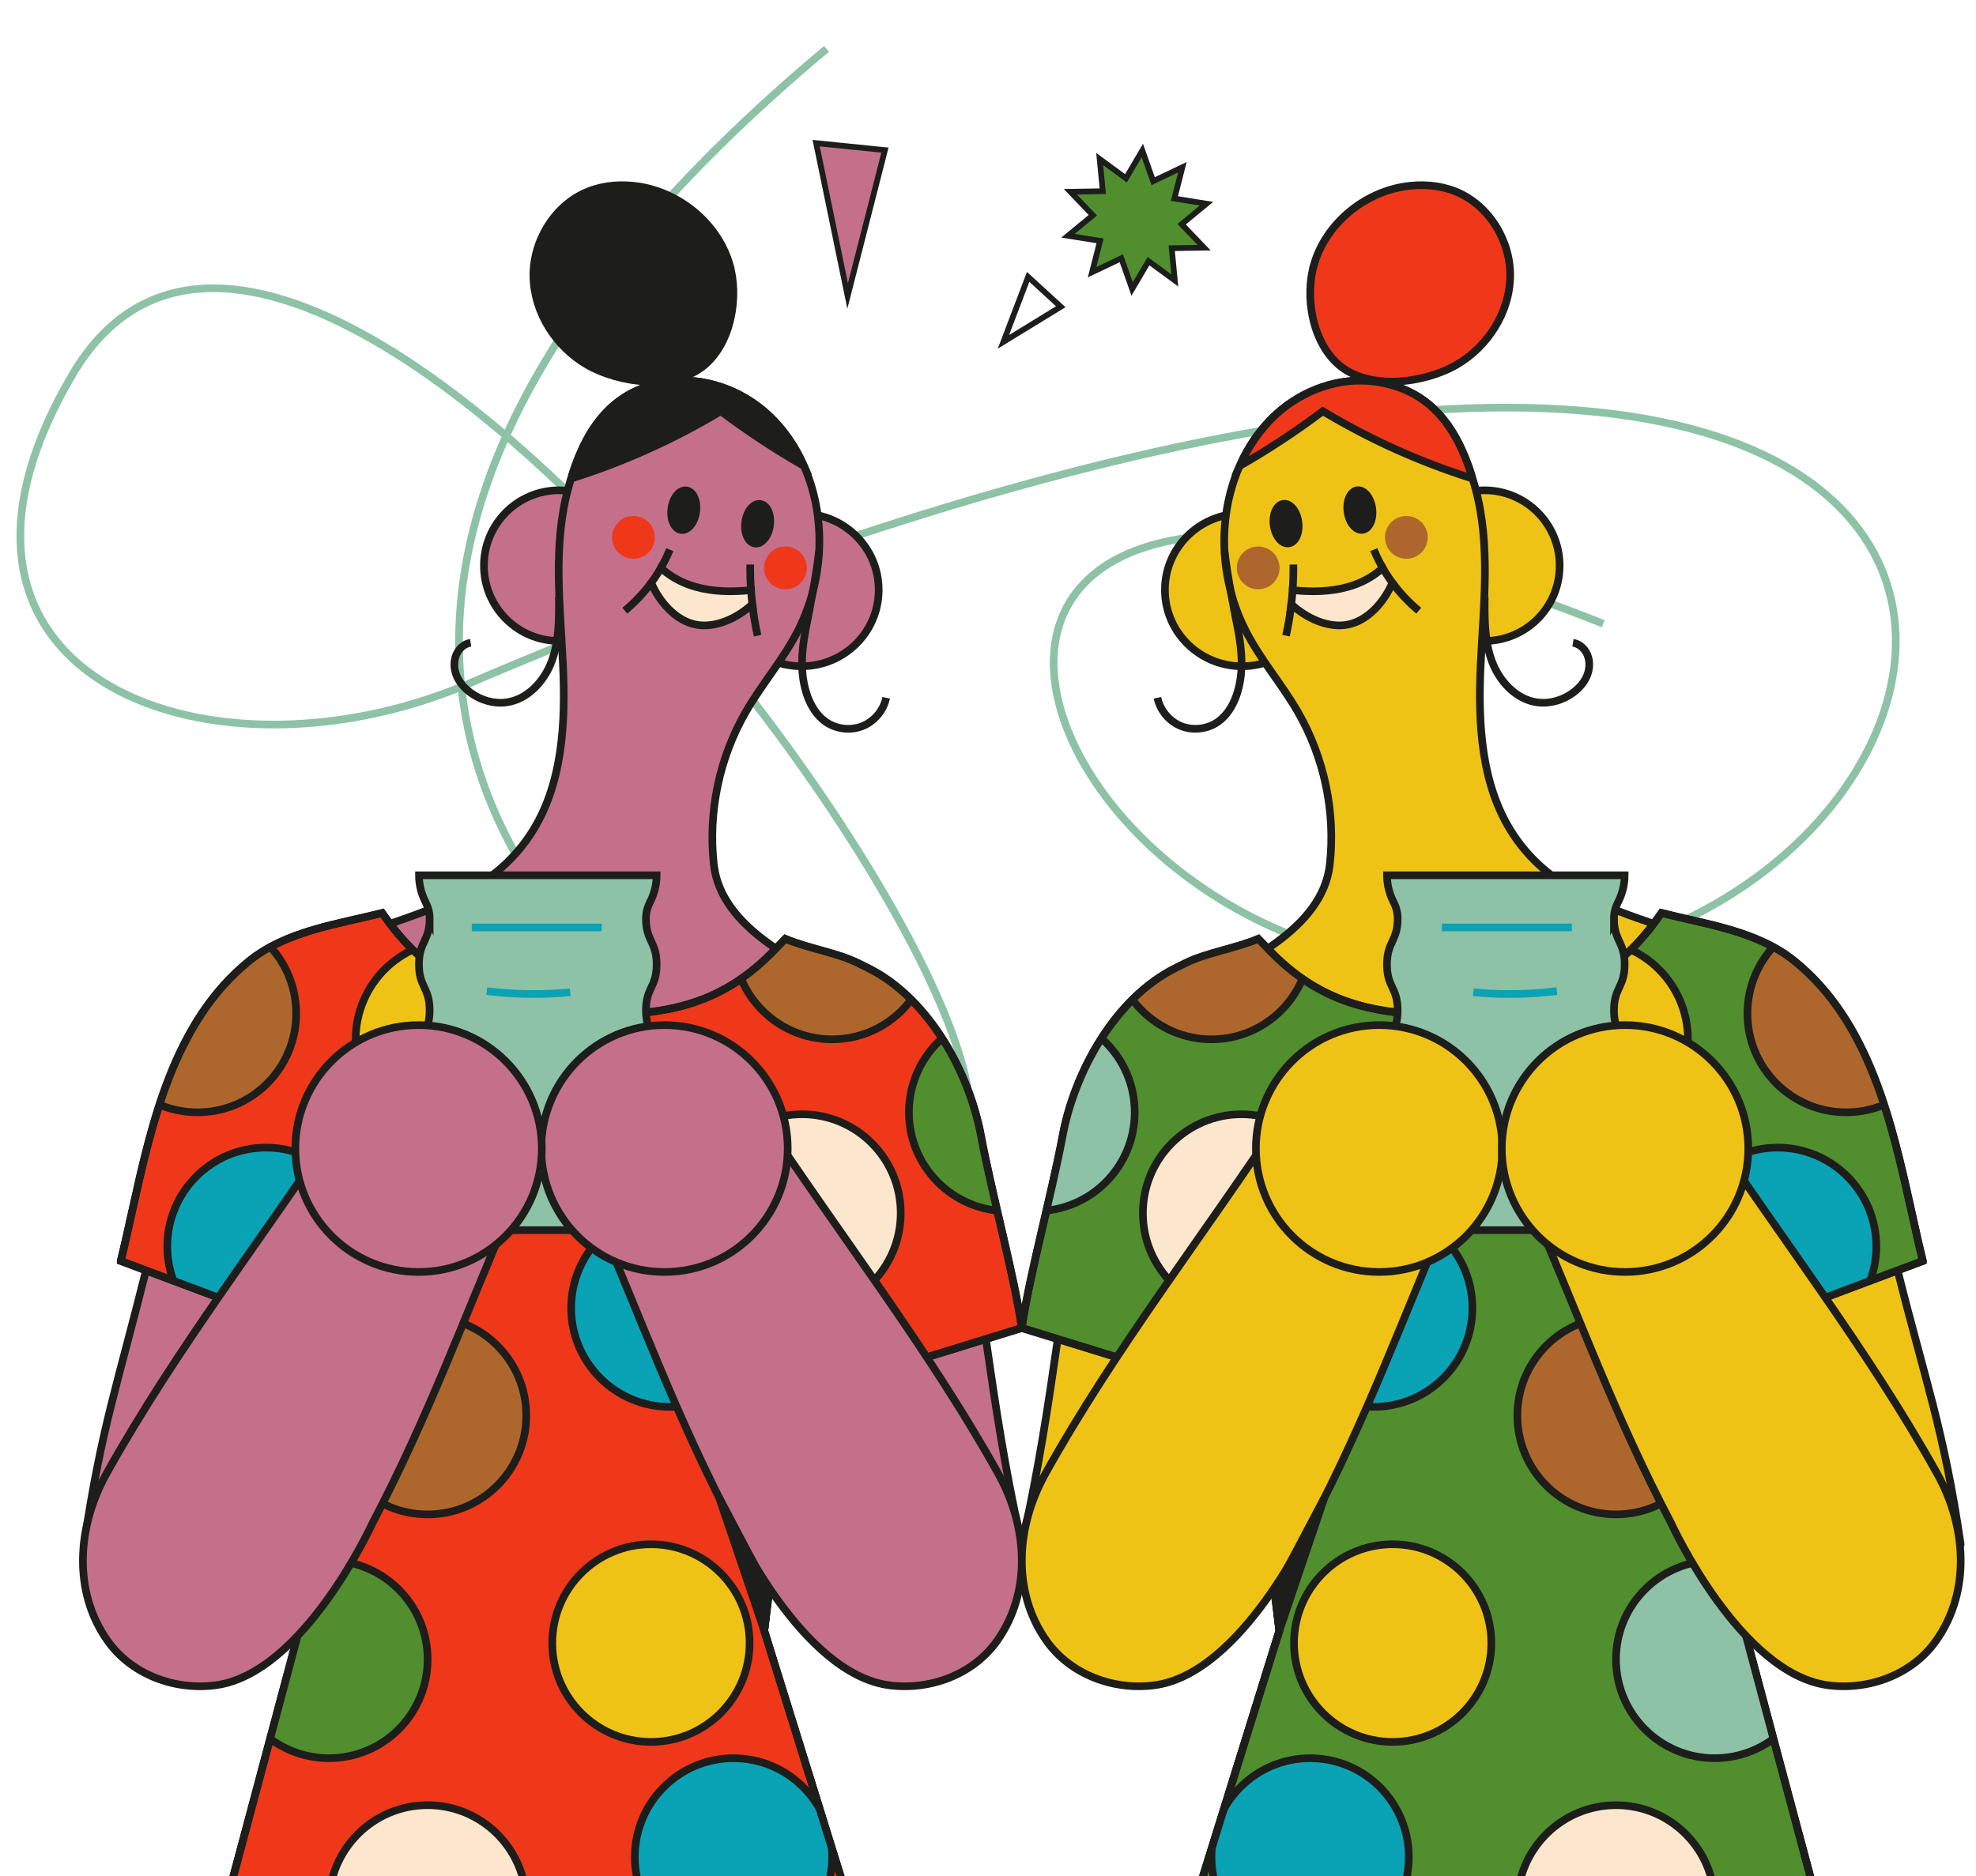 <svg width="517" height="491" viewBox="0 0 517 491" fill="none" xmlns="http://www.w3.org/2000/svg">
<g clip-path="url(#clip0_148_1012)">
<path d="M419.468 163.222C199.244 75.53 265.616 264.379 395.156 253.044C548.169 239.655 575.662 -13.283 125.246 177.783C57.065 208.588 -28.352 178.296 19.01 97.947C88.111 -19.294 347.595 362.907 218.317 297.453C121.285 248.326 58.157 145.002 216.25 12.801" stroke="#8DC2A6" stroke-width="2" stroke-miterlimit="10"/>
<path d="M315.034 64.818L306.566 64.96L307.374 73.381L300.503 68.341L296.212 75.611L293.381 67.588L285.737 71.228L287.829 63.037L279.432 61.69L285.933 56.328L280.06 50.184L288.529 50.04L287.721 41.62L294.592 46.66L298.883 39.391L301.713 47.413L309.358 43.772L307.267 51.962L315.663 53.31L309.162 58.673L315.034 64.818Z" fill="#518E2E"/>
<path d="M315.034 64.818L306.566 64.96L307.374 73.381L300.503 68.341L296.212 75.611L293.381 67.588L285.737 71.228L287.829 63.037L279.432 61.69L285.933 56.328L280.06 50.184L288.529 50.04L287.721 41.62L294.592 46.66L298.883 39.391L301.713 47.413L309.358 43.772L307.267 51.962L315.663 53.31L309.162 58.673L315.034 64.818Z" stroke="#1D1D1B" stroke-width="1.5" stroke-miterlimit="10"/>
<path d="M201.281 172.524C203.85 173.7 206.711 174.351 209.726 174.351C220.866 174.351 229.901 165.412 229.901 154.378C229.901 143.344 220.872 134.406 209.726 134.406" fill="#C4708A"/>
<path d="M201.281 172.524C203.85 173.7 206.711 174.351 209.726 174.351C220.866 174.351 229.901 165.412 229.901 154.378C229.901 143.344 220.872 134.406 209.726 134.406" stroke="#1D1D1B" stroke-width="2" stroke-miterlimit="10"/>
<path d="M149.201 128.524C148.254 128.387 147.288 128.309 146.299 128.309C135.428 128.309 126.619 137.134 126.619 148.025C126.619 158.916 135.428 167.741 146.299 167.741C146.931 167.741 147.556 167.711 148.176 167.651" fill="#C4708A"/>
<path d="M149.201 128.524C148.254 128.387 147.288 128.309 146.299 128.309C135.428 128.309 126.619 137.134 126.619 148.025C126.619 158.916 135.428 167.741 146.299 167.741C146.931 167.741 147.556 167.711 148.176 167.651" stroke="#1D1D1B" stroke-width="2" stroke-miterlimit="10"/>
<path d="M26 404.134L266.8 401.686C259.1 367.001 256.99 337.081 249.748 298.336C247.048 283.88 237.882 266.499 223.941 259.573C209.583 252.45 188.657 243.201 186.768 226.25C185.23 212.487 188.216 198.252 195.142 186.269C199.35 178.996 204.946 172.565 208.767 165.072C213.72 155.375 215.484 144.072 213.714 133.325C213.07 129.42 211.949 125.569 210.358 121.944C208.129 116.869 204.97 112.242 200.911 108.498C193.938 102.085 184.175 98.526 174.8 99.888C160.824 101.912 153.85 111.274 149.69 124.315C149.321 125.473 148.975 126.649 148.647 127.861C144.624 142.723 146.555 158.444 147.288 173.831C148.022 189.212 147.241 205.584 138.742 218.422C122.751 242.562 90.697 239.899 69.593 256.952C48.381 274.1 44.59 306.671 38.392 331.671C31.049 361.293 26.404 373.921 22 404.128L26 404.134Z" fill="#C4708A" stroke="#1D1D1B" stroke-width="2" stroke-miterlimit="10"/>
<path d="M211.759 321.927L199.964 426.781L220.86 494.013H60.259L78.568 426.781L84.701 312.194" fill="#C4708A"/>
<path d="M211.759 321.927L199.964 426.781L220.86 494.013H60.259L78.568 426.781L84.701 312.194" stroke="#1D1D1B" stroke-width="2" stroke-miterlimit="10"/>
<path d="M31.591 329.988C32.587 325.981 33.51 321.795 34.488 317.365C39.667 293.935 45.544 267.377 65.188 251.5C75.034 243.541 88.558 241.845 99.983 238.914L100.746 239.994C113.978 258.677 132.46 265.586 155.329 265.586H156.33C175.498 265.586 189.373 262.415 202.676 248.593L205.465 245.697C211.759 248.3 218.988 249.339 224.329 251.96C225.252 252.414 226.158 252.862 227.04 253.298C243.335 261.388 253.634 281.104 256.62 297.046C259.565 312.797 265.382 333.809 267.349 347.53L206.782 366.195L199.964 426.787L220.86 494.019H60.259L88.147 389.577L83.51 349.476L31.591 329.993V329.988Z" fill="#EE3819" stroke="#1D1D1B" stroke-width="2" stroke-miterlimit="10"/>
<mask id="mask0_148_1012" style="mask-type:luminance" maskUnits="userSpaceOnUse" x="31" y="238" width="237" height="257">
<path d="M31.591 329.988C32.587 325.981 33.51 321.795 34.488 317.365C39.667 293.935 45.544 267.377 65.188 251.5C75.034 243.541 88.558 241.845 99.983 238.914L100.746 239.994C113.978 258.677 132.46 265.586 155.329 265.586H156.33C175.498 265.586 189.373 262.415 202.676 248.593L205.465 245.697C211.759 248.3 218.988 249.339 224.329 251.96C225.252 252.414 226.158 252.862 227.04 253.298C243.335 261.388 253.634 281.104 256.62 297.046C259.565 312.797 265.382 333.809 267.349 347.53L206.782 366.195L199.964 426.787L220.86 494.019H60.259L88.147 389.577L83.51 349.476L31.591 329.993V329.988Z" fill="white"/>
</mask>
<g mask="url(#mask0_148_1012)">
<path d="M51.677 291.093C65.933 291.093 77.49 279.515 77.49 265.233C77.49 250.951 65.933 239.374 51.677 239.374C37.42 239.374 25.864 250.951 25.864 265.233C25.864 279.515 37.42 291.093 51.677 291.093Z" fill="#AD672C" stroke="#1D1D1B" stroke-width="2" stroke-miterlimit="10"/>
<path d="M118.877 297.846C133.133 297.846 144.69 286.268 144.69 271.986C144.69 257.704 133.133 246.127 118.877 246.127C104.621 246.127 93.064 257.704 93.064 271.986C93.064 286.268 104.621 297.846 118.877 297.846Z" fill="#EFC316" stroke="#1D1D1B" stroke-width="2" stroke-linecap="round" stroke-linejoin="round"/>
<path d="M111.88 396.312C126.136 396.312 137.693 384.734 137.693 370.452C137.693 356.17 126.136 344.592 111.88 344.592C97.623 344.592 86.066 356.17 86.066 370.452C86.066 384.734 97.623 396.312 111.88 396.312Z" fill="#AD672C" stroke="#1D1D1B" stroke-width="2" stroke-miterlimit="10"/>
<path d="M170.312 455.848C184.569 455.848 196.126 444.27 196.126 429.988C196.126 415.706 184.569 404.128 170.312 404.128C156.056 404.128 144.499 415.706 144.499 429.988C144.499 444.27 156.056 455.848 170.312 455.848Z" fill="#EFC316" stroke="#1D1D1B" stroke-width="2" stroke-linecap="round" stroke-linejoin="round"/>
<path d="M86.072 460.111C100.329 460.111 111.886 448.533 111.886 434.251C111.886 419.969 100.329 408.391 86.072 408.391C71.816 408.391 60.259 419.969 60.259 434.251C60.259 448.533 71.816 460.111 86.072 460.111Z" fill="#518E2E" stroke="#1D1D1B" stroke-width="2" stroke-miterlimit="10"/>
<path d="M111.88 524.131C126.136 524.131 137.693 512.553 137.693 498.271C137.693 483.989 126.136 472.411 111.88 472.411C97.623 472.411 86.066 483.989 86.066 498.271C86.066 512.553 97.623 524.131 111.88 524.131Z" fill="#FCE6CE" stroke="#1D1D1B" stroke-width="2" stroke-miterlimit="10"/>
<path d="M191.906 511.837C206.162 511.837 217.719 500.259 217.719 485.977C217.719 471.695 206.162 460.117 191.906 460.117C177.65 460.117 166.093 471.695 166.093 485.977C166.093 500.259 177.65 511.837 191.906 511.837Z" fill="#0AA2B5" stroke="#1D1D1B" stroke-width="2" stroke-miterlimit="10"/>
<path d="M175.253 368.171C189.509 368.171 201.066 356.593 201.066 342.311C201.066 328.029 189.509 316.452 175.253 316.452C160.997 316.452 149.44 328.029 149.44 342.311C149.44 356.593 160.997 368.171 175.253 368.171Z" fill="#0AA2B5" stroke="#1D1D1B" stroke-width="2" stroke-miterlimit="10"/>
<path d="M209.852 343.32C224.108 343.32 235.665 331.743 235.665 317.461C235.665 303.179 224.108 291.601 209.852 291.601C195.595 291.601 184.038 303.179 184.038 317.461C184.038 331.743 195.595 343.32 209.852 343.32Z" fill="#FCE6CE" stroke="#1D1D1B" stroke-width="2" stroke-miterlimit="10"/>
<path d="M217.713 271.986C231.969 271.986 243.526 260.409 243.526 246.127C243.526 231.845 231.969 220.267 217.713 220.267C203.457 220.267 191.9 231.845 191.9 246.127C191.9 260.409 203.457 271.986 217.713 271.986Z" fill="#AD672C" stroke="#1D1D1B" stroke-width="2" stroke-miterlimit="10"/>
<path d="M263.624 316.947C277.88 316.947 289.437 305.369 289.437 291.087C289.437 276.805 277.88 265.227 263.624 265.227C249.367 265.227 237.81 276.805 237.81 291.087C237.81 305.369 249.367 316.947 263.624 316.947Z" fill="#518E2E" stroke="#1D1D1B" stroke-width="2" stroke-miterlimit="10"/>
<path d="M69.587 352.044C83.843 352.044 95.4 340.466 95.4 326.184C95.4 311.902 83.843 300.324 69.587 300.324C55.331 300.324 43.774 311.902 43.774 326.184C43.774 340.466 55.331 352.044 69.587 352.044Z" fill="#0AA2B5" stroke="#1D1D1B" stroke-width="2" stroke-miterlimit="10"/>
</g>
<path d="M31.591 329.988C32.587 325.981 33.51 321.795 34.488 317.365C39.667 293.935 45.544 267.377 65.188 251.5C75.034 243.541 88.558 241.845 99.983 238.914L100.746 239.994C113.978 258.677 132.46 265.586 155.329 265.586H156.33C175.498 265.586 189.373 262.415 202.676 248.593L205.465 245.697C211.759 248.3 218.988 249.339 224.329 251.96C225.252 252.414 226.158 252.862 227.04 253.298C243.335 261.388 253.634 281.104 256.62 297.046C259.565 312.797 265.382 333.809 267.349 347.53L206.782 366.195L199.964 426.787L220.86 494.019H60.259L88.147 389.577L83.51 349.476L31.591 329.993V329.988Z" stroke="#1D1D1B" stroke-width="2" stroke-miterlimit="10"/>
<path d="M156.175 318.344C167.153 343.631 176.91 370.757 191.608 398.653C191.608 398.653 209.601 438.054 232.69 441.034C243.407 442.419 254.665 438.198 260.906 429.367C270.162 416.267 268.689 399.136 261.204 385.69C242.846 352.725 219.239 322.649 198.545 291.087L156.175 318.344Z" fill="#C4708A" stroke="#1D1D1B" stroke-width="2" stroke-miterlimit="10"/>
<path d="M132.859 318.344C121.88 343.631 112.124 370.757 97.426 398.653C97.426 398.653 79.433 438.054 56.343 441.034C45.627 442.419 34.368 438.198 28.128 429.367C18.872 416.267 20.344 399.136 27.83 385.69C46.187 352.725 69.795 322.649 90.489 291.087L132.859 318.344Z" fill="#C4708A" stroke="#1D1D1B" stroke-width="2" stroke-miterlimit="10"/>
<path d="M112.416 240.359C112.416 238.615 111.933 237.242 111.325 236.042C110.222 233.874 109.62 231.492 109.62 229.062H171.796V229.074C171.796 231.504 171.194 233.88 170.092 236.042C169.484 237.236 169.007 238.609 169.007 240.359C169.007 246.186 171.629 246.371 171.796 251.841V252.933C171.629 258.415 169.007 258.594 169.007 264.415C169.007 270.237 171.629 270.422 171.796 275.891V276.984C171.629 282.453 169.007 282.639 169.007 288.46C169.007 294.282 171.629 294.473 171.796 299.942V300.491C171.796 312.326 162.218 321.921 150.405 321.921H131.005C119.192 321.921 109.615 312.326 109.615 300.491C109.615 294.467 112.41 294.467 112.41 288.454C112.41 282.441 109.615 282.441 109.615 276.423C109.615 270.404 112.41 270.41 112.41 264.397C112.41 258.385 109.615 258.385 109.615 252.372C109.615 246.359 112.41 246.359 112.41 240.347L112.416 240.359Z" fill="#8DC2A6" stroke="#1D1D1B" stroke-width="2" stroke-miterlimit="10"/>
<path d="M196.834 158.122C192.937 161.77 187.239 164.391 182.238 163.496C176.91 162.534 172.565 157.626 170.384 152.509C171.307 151.255 172.154 149.96 172.917 148.616C175.015 150.563 177.577 152.055 180.277 153.029C184.837 154.671 189.796 154.957 194.629 154.599C195.249 154.551 195.875 154.486 196.489 154.384C196.572 155.638 196.691 156.886 196.84 158.128L196.834 158.122Z" fill="#FCE6CE" stroke="#1D1D1B" stroke-width="2" stroke-miterlimit="10"/>
<path d="M198.217 166.35C197.615 163.633 197.144 160.886 196.834 158.122L198.217 166.35Z" fill="#FCE6CE"/>
<path d="M198.217 166.35C197.615 163.633 197.144 160.886 196.834 158.122" stroke="#1D1D1B" stroke-width="2" stroke-miterlimit="10"/>
<path d="M196.483 154.378C196.328 152.163 196.268 149.942 196.292 147.727L196.483 154.378Z" fill="#FCE6CE"/>
<path d="M196.483 154.378C196.328 152.163 196.268 149.942 196.292 147.727" stroke="#1D1D1B" stroke-width="2" stroke-miterlimit="10"/>
<path d="M163.482 159.812C166.075 157.662 168.399 155.202 170.378 152.509L163.482 159.812Z" fill="#FCE6CE"/>
<path d="M163.482 159.812C166.075 157.662 168.399 155.202 170.378 152.509" stroke="#1D1D1B" stroke-width="2" stroke-miterlimit="10"/>
<path d="M175.253 143.834C174.579 145.476 173.805 147.07 172.911 148.61L175.253 143.834Z" fill="#FCE6CE"/>
<path d="M175.253 143.834C174.579 145.476 173.805 147.07 172.911 148.61" stroke="#1D1D1B" stroke-width="2" stroke-miterlimit="10"/>
<path d="M170.385 152.511C170.354 152.463 170.336 152.414 170.312 152.36L170.385 152.511Z" fill="#FCE6CE"/>
<path d="M170.385 152.511C170.354 152.463 170.336 152.414 170.312 152.36" stroke="#1D1D1B" stroke-width="2" stroke-miterlimit="10"/>
<path d="M196.89 158.068C196.89 158.068 196.853 158.105 196.834 158.123L196.89 158.068Z" fill="#FCE6CE"/>
<path d="M196.89 158.068C196.89 158.068 196.853 158.105 196.834 158.123" stroke="#1D1D1B" stroke-width="2" stroke-miterlimit="10"/>
<path d="M196.513 154.372C196.513 154.372 196.489 154.372 196.483 154.378L196.513 154.372Z" fill="#FCE6CE"/>
<path d="M196.513 154.372C196.513 154.372 196.489 154.372 196.483 154.378" stroke="#1D1D1B" stroke-width="2" stroke-miterlimit="10"/>
<path d="M182.137 133.945C182.519 131.085 181.383 128.573 179.599 128.333C177.814 128.093 176.057 130.217 175.674 133.077C175.291 135.937 176.427 138.449 178.212 138.689C179.997 138.929 181.754 136.805 182.137 133.945Z" fill="#1D1D1B" stroke="#1D1D1B" stroke-width="2" stroke-miterlimit="10"/>
<path d="M201.458 137.496C201.84 134.636 200.704 132.123 198.92 131.883C197.135 131.643 195.378 133.767 194.995 136.627C194.612 139.487 195.748 142 197.533 142.24C199.318 142.479 201.075 140.355 201.458 137.496Z" fill="#1D1D1B" stroke="#1D1D1B" stroke-width="2" stroke-miterlimit="10"/>
<path d="M190.839 69.036C187.698 58.546 177.995 50.497 167.195 48.807C162.773 48.114 158.148 48.419 153.982 50.061C145.226 53.506 139.409 62.94 139.564 72.368C139.719 81.79 145.459 90.746 153.6 95.463C162.046 100.354 176.529 102.199 184.354 95.523C191.411 89.499 193.372 77.527 190.833 69.036H190.839Z" fill="#1D1D1B" stroke="#1D1D1B" stroke-width="2" stroke-miterlimit="10"/>
<path d="M146.233 156.265C146.287 161.913 146.311 167.705 144.362 173.001C142.413 178.297 138.026 183.08 132.436 183.815C129.176 184.244 125.796 183.241 123.138 181.295C121.487 180.083 120.075 178.483 119.359 176.566C118.644 174.649 118.686 172.398 119.729 170.637C120.468 169.401 121.714 168.434 123.138 168.207" stroke="#1D1D1B" stroke-width="2" stroke-miterlimit="10"/>
<path d="M214.292 144.335C213.618 150.282 212.009 158.552 210.847 164.421C209.685 170.29 209.22 176.512 211.246 182.143C212.194 184.776 213.731 187.272 216.008 188.884C218.762 190.824 222.499 191.272 225.628 190.036C228.757 188.794 231.183 185.904 231.862 182.602" stroke="#1D1D1B" stroke-width="2" stroke-miterlimit="10"/>
<path d="M149.678 124.321L149.851 125.103C163.393 120.816 176.421 114.923 188.592 107.608C195.535 112.833 202.807 117.633 210.346 121.95C208.117 116.875 204.958 112.248 200.899 108.504C193.926 102.091 184.164 98.532 174.788 99.894C160.812 101.918 153.839 111.28 149.678 124.321Z" fill="#1D1D1B" stroke="#1D1D1B" stroke-width="2" stroke-miterlimit="10"/>
<path d="M173.852 332.871C191.66 332.871 206.097 318.409 206.097 300.569C206.097 282.729 191.66 268.267 173.852 268.267C156.045 268.267 141.608 282.729 141.608 300.569C141.608 318.409 156.045 332.871 173.852 332.871Z" fill="#C4708A" stroke="#1D1D1B" stroke-width="2" stroke-miterlimit="10"/>
<path d="M109.519 332.871C127.327 332.871 141.763 318.409 141.763 300.569C141.763 282.729 127.327 268.267 109.519 268.267C91.711 268.267 77.275 282.729 77.275 300.569C77.275 318.409 91.711 332.871 109.519 332.871Z" fill="#C4708A" stroke="#1D1D1B" stroke-width="2" stroke-miterlimit="10"/>
<path d="M188.216 392.061L199.964 426.782L201.251 416.697L188.216 392.061Z" fill="#1D1D1B" stroke="#1D1D1B" stroke-width="2" stroke-miterlimit="10"/>
<path d="M123.436 242.711H157.432" stroke="#0AA2B5" stroke-width="2" stroke-miterlimit="10"/>
<path d="M127.358 259.37C134.319 260.254 142.252 260.391 149.201 259.669" stroke="#0AA2B5" stroke-width="2" stroke-miterlimit="10"/>
<path d="M205.5 154.217C208.588 154.217 211.091 151.709 211.091 148.616C211.091 145.523 208.588 143.016 205.5 143.016C202.413 143.016 199.91 145.523 199.91 148.616C199.91 151.709 202.413 154.217 205.5 154.217Z" fill="#EE3819"/>
<path d="M165.735 146.228C168.822 146.228 171.325 143.72 171.325 140.627C171.325 137.534 168.822 135.027 165.735 135.027C162.647 135.027 160.144 137.534 160.144 140.627C160.144 143.72 162.647 146.228 165.735 146.228Z" fill="#EE3819"/>
<path d="M333.41 172.524C330.841 173.7 327.981 174.351 324.965 174.351C313.825 174.351 304.79 165.412 304.79 154.378C304.79 143.344 313.819 134.406 324.965 134.406" fill="#EFC316"/>
<path d="M333.41 172.524C330.841 173.7 327.981 174.351 324.965 174.351C313.825 174.351 304.79 165.412 304.79 154.378C304.79 143.344 313.819 134.406 324.965 134.406" stroke="#1D1D1B" stroke-width="2" stroke-linecap="round" stroke-linejoin="round"/>
<path d="M385.483 128.524C386.431 128.387 387.396 128.309 388.386 128.309C399.257 128.309 408.066 137.134 408.066 148.025C408.066 158.916 399.257 167.741 388.386 167.741C387.754 167.741 387.128 167.711 386.508 167.651" fill="#EFC316"/>
<path d="M385.483 128.524C386.431 128.387 387.396 128.309 388.386 128.309C399.257 128.309 408.066 137.134 408.066 148.025C408.066 158.916 399.257 167.741 388.386 167.741C387.754 167.741 387.128 167.711 386.508 167.651" stroke="#1D1D1B" stroke-width="2" stroke-linecap="round" stroke-linejoin="round"/>
<path d="M493 404.134L267.891 401.686C275.591 367.001 277.701 337.081 284.943 298.336C287.643 283.88 296.809 266.499 310.75 259.573C325.108 252.45 346.034 243.201 347.923 226.25C349.461 212.487 346.475 198.252 339.549 186.269C335.341 178.996 329.745 172.565 325.924 165.072C320.971 155.375 319.207 144.072 320.977 133.325C321.621 129.42 322.742 125.569 324.333 121.944C326.562 116.869 329.721 112.242 333.78 108.498C340.753 102.085 350.516 98.526 359.891 99.888C373.867 101.912 380.841 111.274 385.001 124.315C385.37 125.473 385.716 126.649 386.044 127.861C390.067 142.723 388.136 158.444 387.403 173.831C386.67 189.212 387.45 205.584 395.949 218.422C411.94 242.562 443.994 239.899 465.098 256.952C486.31 274.1 490.101 306.671 496.299 331.671C503.642 361.293 508.583 373.921 512.988 404.128L493 404.134Z" fill="#EFC316" stroke="#1D1D1B" stroke-width="2" stroke-linecap="round" stroke-linejoin="round"/>
<path d="M322.932 321.927L334.727 426.781L313.831 494.013H474.432L456.122 426.781L449.99 312.194" fill="#C4708A"/>
<path d="M322.932 321.927L334.727 426.781L313.831 494.013H474.432L456.122 426.781L449.99 312.194" stroke="#1D1D1B" stroke-width="2" stroke-miterlimit="10"/>
<path d="M503.094 329.988C502.098 325.981 501.175 321.795 500.197 317.365C495.018 293.935 489.141 267.377 469.497 251.5C459.651 243.541 446.127 241.845 434.702 238.914L433.939 239.994C420.707 258.677 402.225 265.586 379.356 265.586H378.355C359.187 265.586 345.312 262.415 332.009 248.593L329.22 245.697C322.926 248.3 315.697 249.339 310.356 251.96C309.433 252.414 308.527 252.862 307.645 253.298C291.35 261.388 281.051 281.104 278.065 297.046C275.12 312.797 269.303 333.809 267.336 347.53L327.903 366.195L334.721 426.787L313.825 494.019H474.426L446.538 389.577L451.175 349.476L503.094 329.993V329.988Z" fill="#518E2E" stroke="#1D1D1B" stroke-width="2" stroke-miterlimit="10"/>
<mask id="mask1_148_1012" style="mask-type:luminance" maskUnits="userSpaceOnUse" x="267" y="238" width="237" height="257">
<path d="M503.094 329.988C502.098 325.981 501.175 321.795 500.197 317.365C495.018 293.935 489.141 267.377 469.497 251.5C459.651 243.541 446.127 241.845 434.702 238.914L433.939 239.994C420.707 258.677 402.225 265.586 379.356 265.586H378.355C359.187 265.586 345.312 262.415 332.009 248.593L329.22 245.697C322.926 248.3 315.697 249.339 310.356 251.96C309.433 252.414 308.527 252.862 307.645 253.298C291.35 261.388 281.051 281.104 278.065 297.046C275.12 312.797 269.303 333.809 267.336 347.53L327.903 366.195L334.721 426.787L313.825 494.019H474.426L446.538 389.577L451.175 349.476L503.094 329.993V329.988Z" fill="white"/>
</mask>
<g mask="url(#mask1_148_1012)">
<path d="M483.014 291.093C497.271 291.093 508.827 279.515 508.827 265.233C508.827 250.951 497.271 239.374 483.014 239.374C468.758 239.374 457.201 250.951 457.201 265.233C457.201 279.515 468.758 291.093 483.014 291.093Z" fill="#AD672C" stroke="#1D1D1B" stroke-width="2" stroke-miterlimit="10"/>
<path d="M415.814 297.846C430.07 297.846 441.627 286.268 441.627 271.986C441.627 257.704 430.07 246.127 415.814 246.127C401.558 246.127 390.001 257.704 390.001 271.986C390.001 286.268 401.558 297.846 415.814 297.846Z" fill="#EFC316" stroke="#1D1D1B" stroke-width="2" stroke-linecap="round" stroke-linejoin="round"/>
<path d="M422.811 396.312C437.067 396.312 448.624 384.734 448.624 370.452C448.624 356.17 437.067 344.592 422.811 344.592C408.555 344.592 396.998 356.17 396.998 370.452C396.998 384.734 408.555 396.312 422.811 396.312Z" fill="#AD672C" stroke="#1D1D1B" stroke-width="2" stroke-miterlimit="10"/>
<path d="M364.379 455.848C378.635 455.848 390.192 444.27 390.192 429.988C390.192 415.706 378.635 404.128 364.379 404.128C350.122 404.128 338.565 415.706 338.565 429.988C338.565 444.27 350.122 455.848 364.379 455.848Z" fill="#EFC316" stroke="#1D1D1B" stroke-width="2" stroke-linecap="round" stroke-linejoin="round"/>
<path d="M448.619 460.111C462.875 460.111 474.432 448.533 474.432 434.251C474.432 419.969 462.875 408.391 448.619 408.391C434.362 408.391 422.805 419.969 422.805 434.251C422.805 448.533 434.362 460.111 448.619 460.111Z" fill="#8DC2A6" stroke="#1D1D1B" stroke-width="2" stroke-miterlimit="10"/>
<path d="M422.811 524.131C437.067 524.131 448.624 512.553 448.624 498.271C448.624 483.989 437.067 472.411 422.811 472.411C408.555 472.411 396.998 483.989 396.998 498.271C396.998 512.553 408.555 524.131 422.811 524.131Z" fill="#FCE6CE" stroke="#1D1D1B" stroke-width="2" stroke-miterlimit="10"/>
<path d="M342.785 511.837C357.041 511.837 368.598 500.259 368.598 485.977C368.598 471.695 357.041 460.117 342.785 460.117C328.529 460.117 316.972 471.695 316.972 485.977C316.972 500.259 328.529 511.837 342.785 511.837Z" fill="#0AA2B5" stroke="#1D1D1B" stroke-width="2" stroke-miterlimit="10"/>
<path d="M359.432 368.171C373.688 368.171 385.245 356.593 385.245 342.311C385.245 328.029 373.688 316.452 359.432 316.452C345.176 316.452 333.619 328.029 333.619 342.311C333.619 356.593 345.176 368.171 359.432 368.171Z" fill="#0AA2B5" stroke="#1D1D1B" stroke-width="2" stroke-miterlimit="10"/>
<path d="M324.839 343.32C339.096 343.32 350.653 331.743 350.653 317.461C350.653 303.179 339.096 291.601 324.839 291.601C310.583 291.601 299.026 303.179 299.026 317.461C299.026 331.743 310.583 343.32 324.839 343.32Z" fill="#FCE6CE" stroke="#1D1D1B" stroke-width="2" stroke-miterlimit="10"/>
<path d="M316.978 271.986C331.234 271.986 342.791 260.409 342.791 246.127C342.791 231.845 331.234 220.267 316.978 220.267C302.722 220.267 291.165 231.845 291.165 246.127C291.165 260.409 302.722 271.986 316.978 271.986Z" fill="#AD672C" stroke="#1D1D1B" stroke-width="2" stroke-miterlimit="10"/>
<path d="M271.067 316.947C285.324 316.947 296.881 305.369 296.881 291.087C296.881 276.805 285.324 265.227 271.067 265.227C256.811 265.227 245.254 276.805 245.254 291.087C245.254 305.369 256.811 316.947 271.067 316.947Z" fill="#8DC2A6" stroke="#1D1D1B" stroke-width="2" stroke-miterlimit="10"/>
<path d="M465.104 352.044C479.36 352.044 490.917 340.466 490.917 326.184C490.917 311.902 479.36 300.324 465.104 300.324C450.848 300.324 439.291 311.902 439.291 326.184C439.291 340.466 450.848 352.044 465.104 352.044Z" fill="#0AA2B5" stroke="#1D1D1B" stroke-width="2" stroke-miterlimit="10"/>
</g>
<path d="M503.094 329.988C502.098 325.981 501.175 321.795 500.197 317.365C495.018 293.935 489.141 267.377 469.497 251.5C459.651 243.541 446.127 241.845 434.702 238.914L433.939 239.994C420.707 258.677 402.225 265.586 379.356 265.586H378.355C359.187 265.586 345.312 262.415 332.009 248.593L329.22 245.697C322.926 248.3 315.697 249.339 310.356 251.96C309.433 252.414 308.527 252.862 307.645 253.298C291.35 261.388 281.051 281.104 278.065 297.046C275.12 312.797 269.303 333.809 267.336 347.53L327.903 366.195L334.721 426.787L313.825 494.019H474.426L446.538 389.577L451.175 349.476L503.094 329.993V329.988Z" stroke="#1D1D1B" stroke-width="2" stroke-miterlimit="10"/>
<path d="M378.516 318.344C367.537 343.631 357.781 370.757 343.083 398.653C343.083 398.653 325.09 438.054 302 441.034C291.284 442.419 280.025 438.198 273.785 429.367C264.529 416.267 266.001 399.136 273.487 385.69C291.844 352.725 315.452 322.649 336.146 291.087L378.516 318.344Z" fill="#EFC316" stroke="#1D1D1B" stroke-width="2" stroke-linecap="round" stroke-linejoin="round"/>
<path d="M401.832 318.344C412.811 343.631 422.567 370.757 437.265 398.653C437.265 398.653 455.258 438.054 478.348 441.034C489.064 442.419 500.323 438.198 506.563 429.367C515.819 416.267 514.347 399.136 506.861 385.69C488.504 352.725 464.896 322.649 444.202 291.087L401.832 318.344Z" fill="#EFC316" stroke="#1D1D1B" stroke-width="2" stroke-linecap="round" stroke-linejoin="round"/>
<path d="M422.275 240.359C422.275 238.615 422.758 237.242 423.366 236.042C424.468 233.874 425.07 231.492 425.07 229.062H362.895V229.074C362.895 231.504 363.496 233.88 364.599 236.042C365.207 237.236 365.684 238.609 365.684 240.359C365.684 246.186 363.061 246.371 362.895 251.841V252.933C363.061 258.415 365.684 258.594 365.684 264.415C365.684 270.237 363.061 270.422 362.895 275.891V276.984C363.061 282.453 365.684 282.639 365.684 288.46C365.684 294.282 363.061 294.473 362.895 299.942V300.491C362.895 312.326 372.472 321.921 384.285 321.921H403.685C415.498 321.921 425.076 312.326 425.076 300.491C425.076 294.467 422.281 294.467 422.281 288.454C422.281 282.441 425.076 282.441 425.076 276.423C425.076 270.404 422.281 270.41 422.281 264.397C422.281 258.385 425.076 258.385 425.076 252.372C425.076 246.359 422.281 246.359 422.281 240.347L422.275 240.359Z" fill="#8DC2A6" stroke="#1D1D1B" stroke-width="2" stroke-miterlimit="10"/>
<path d="M337.856 158.122C341.754 161.77 347.452 164.391 352.452 163.496C357.781 162.534 362.126 157.626 364.307 152.509C363.383 151.255 362.537 149.96 361.774 148.616C359.676 150.563 357.113 152.055 354.413 153.029C349.854 154.671 344.895 154.957 340.061 154.599C339.441 154.551 338.816 154.486 338.202 154.384C338.118 155.638 337.999 156.886 337.85 158.128L337.856 158.122Z" fill="#FCE6CE" stroke="#1D1D1B" stroke-width="2" stroke-miterlimit="10"/>
<path d="M337.856 158.122C337.54 160.88 337.076 163.627 336.474 166.35L337.856 158.122Z" fill="#FCE6CE"/>
<path d="M337.856 158.122C337.54 160.88 337.076 163.627 336.474 166.35" stroke="#1D1D1B" stroke-width="2" stroke-miterlimit="10"/>
<path d="M338.399 147.733C338.429 149.948 338.363 152.169 338.208 154.384L338.399 147.733Z" fill="#FCE6CE"/>
<path d="M338.399 147.733C338.429 149.948 338.363 152.169 338.208 154.384" stroke="#1D1D1B" stroke-width="2" stroke-miterlimit="10"/>
<path d="M364.307 152.509C366.286 155.202 368.61 157.662 371.203 159.812L364.307 152.509Z" fill="#FCE6CE"/>
<path d="M364.307 152.509C366.286 155.202 368.61 157.662 371.203 159.812" stroke="#1D1D1B" stroke-width="2" stroke-miterlimit="10"/>
<path d="M361.78 148.616C360.886 147.076 360.111 145.476 359.438 143.84L361.78 148.616Z" fill="#FCE6CE"/>
<path d="M361.78 148.616C360.886 147.076 360.111 145.476 359.438 143.84" stroke="#1D1D1B" stroke-width="2" stroke-miterlimit="10"/>
<path d="M364.38 152.36C364.355 152.408 364.337 152.457 364.307 152.511L364.38 152.36Z" fill="#FCE6CE"/>
<path d="M364.38 152.36C364.355 152.408 364.337 152.457 364.307 152.511" stroke="#1D1D1B" stroke-width="2" stroke-miterlimit="10"/>
<path d="M337.858 158.123C337.858 158.123 337.821 158.08 337.803 158.068L337.858 158.123Z" fill="#FCE6CE"/>
<path d="M337.858 158.123C337.858 158.123 337.821 158.08 337.803 158.068" stroke="#1D1D1B" stroke-width="2" stroke-miterlimit="10"/>
<path d="M338.208 154.378C338.208 154.378 338.184 154.372 338.178 154.372L338.208 154.378Z" fill="#FCE6CE"/>
<path d="M338.208 154.378C338.208 154.378 338.184 154.372 338.178 154.372" stroke="#1D1D1B" stroke-width="2" stroke-miterlimit="10"/>
<path d="M356.492 138.662C358.276 138.422 359.412 135.909 359.03 133.049C358.647 130.189 356.89 128.065 355.105 128.305C353.32 128.545 352.184 131.058 352.567 133.918C352.95 136.777 354.707 138.901 356.492 138.662Z" fill="#1D1D1B" stroke="#1D1D1B" stroke-width="2" stroke-miterlimit="10"/>
<path d="M337.173 142.207C338.957 141.967 340.093 139.454 339.71 136.594C339.328 133.735 337.57 131.611 335.786 131.85C334.001 132.09 332.865 134.603 333.248 137.463C333.631 140.323 335.388 142.447 337.173 142.207Z" fill="#1D1D1B" stroke="#1D1D1B" stroke-width="2" stroke-miterlimit="10"/>
<path d="M343.852 69.036C346.993 58.546 356.696 50.497 367.496 48.807C371.918 48.114 376.543 48.419 380.709 50.061C389.465 53.506 395.282 62.94 395.127 72.368C394.972 81.796 389.232 90.746 381.091 95.463C372.645 100.354 358.162 102.199 350.337 95.523C343.28 89.499 341.319 77.527 343.858 69.036H343.852Z" fill="#EE3819" stroke="#1D1D1B" stroke-width="2" stroke-miterlimit="10"/>
<path d="M388.457 156.265C388.404 161.913 388.38 167.705 390.329 173.001C392.278 178.297 396.664 183.08 402.255 183.815C405.515 184.244 408.895 183.241 411.553 181.295C413.204 180.083 414.616 178.483 415.331 176.566C416.047 174.649 416.005 172.398 414.962 170.637C414.223 169.401 412.977 168.434 411.553 168.207" stroke="#1D1D1B" stroke-width="2" stroke-miterlimit="10"/>
<path d="M320.399 144.335C321.073 150.282 322.682 158.552 323.844 164.421C325.006 170.29 325.471 176.512 323.445 182.143C322.497 184.776 320.959 187.272 318.683 188.884C315.929 190.824 312.192 191.272 309.063 190.036C305.934 188.794 303.508 185.904 302.829 182.602" stroke="#1D1D1B" stroke-width="2" stroke-miterlimit="10"/>
<path d="M385.012 124.321L384.84 125.103C371.298 120.816 358.27 114.923 346.099 107.608C339.156 112.833 331.884 117.633 324.345 121.95C326.574 116.875 329.733 112.248 333.791 108.504C340.765 102.091 350.527 98.532 359.903 99.894C373.879 101.918 380.852 111.28 385.012 124.321Z" fill="#EE3819" stroke="#1D1D1B" stroke-width="2" stroke-miterlimit="10"/>
<path d="M360.838 332.871C378.646 332.871 393.082 318.409 393.082 300.569C393.082 282.729 378.646 268.267 360.838 268.267C343.03 268.267 328.594 282.729 328.594 300.569C328.594 318.409 343.03 332.871 360.838 332.871Z" fill="#EFC316" stroke="#1D1D1B" stroke-width="2" stroke-linecap="round" stroke-linejoin="round"/>
<path d="M425.172 332.871C442.98 332.871 457.416 318.409 457.416 300.569C457.416 282.729 442.98 268.267 425.172 268.267C407.364 268.267 392.928 282.729 392.928 300.569C392.928 318.409 407.364 332.871 425.172 332.871Z" fill="#EFC316" stroke="#1D1D1B" stroke-width="2" stroke-linecap="round" stroke-linejoin="round"/>
<path d="M346.469 392.061L334.727 426.782L333.44 416.697L346.469 392.061Z" fill="#1D1D1B" stroke="#1D1D1B" stroke-width="2" stroke-miterlimit="10"/>
<path d="M411.255 242.711C399.925 242.711 388.589 242.711 377.259 242.711" stroke="#0AA2B5" stroke-width="2" stroke-miterlimit="10"/>
<path d="M407.333 259.37C400.372 260.254 392.439 260.391 385.489 259.669" stroke="#0AA2B5" stroke-width="2" stroke-miterlimit="10"/>
<path d="M329.19 154.217C332.278 154.217 334.781 151.709 334.781 148.616C334.781 145.523 332.278 143.016 329.19 143.016C326.103 143.016 323.6 145.523 323.6 148.616C323.6 151.709 326.103 154.217 329.19 154.217Z" fill="#AD672C"/>
<path d="M367.961 146.228C371.048 146.228 373.551 143.72 373.551 140.627C373.551 137.534 371.048 135.027 367.961 135.027C364.873 135.027 362.37 137.534 362.37 140.627C362.37 143.72 364.873 146.228 367.961 146.228Z" fill="#AD672C"/>
</g>
<path d="M213.537 37.457L231.537 39.283L221.778 77.457L213.537 37.457Z" fill="#C4708A" stroke="#1D1D1B" stroke-width="1.5" stroke-miterlimit="10"/>
<path d="M277.537 80.272L269.002 72.457L262.537 89.457L277.537 80.272Z" stroke="#1D1D1B" stroke-width="1.5" stroke-miterlimit="10"/>
<defs>
<clipPath id="clip0_148_1012">
<rect width="517" height="491" fill="white"/>
</clipPath>
</defs>
</svg>
